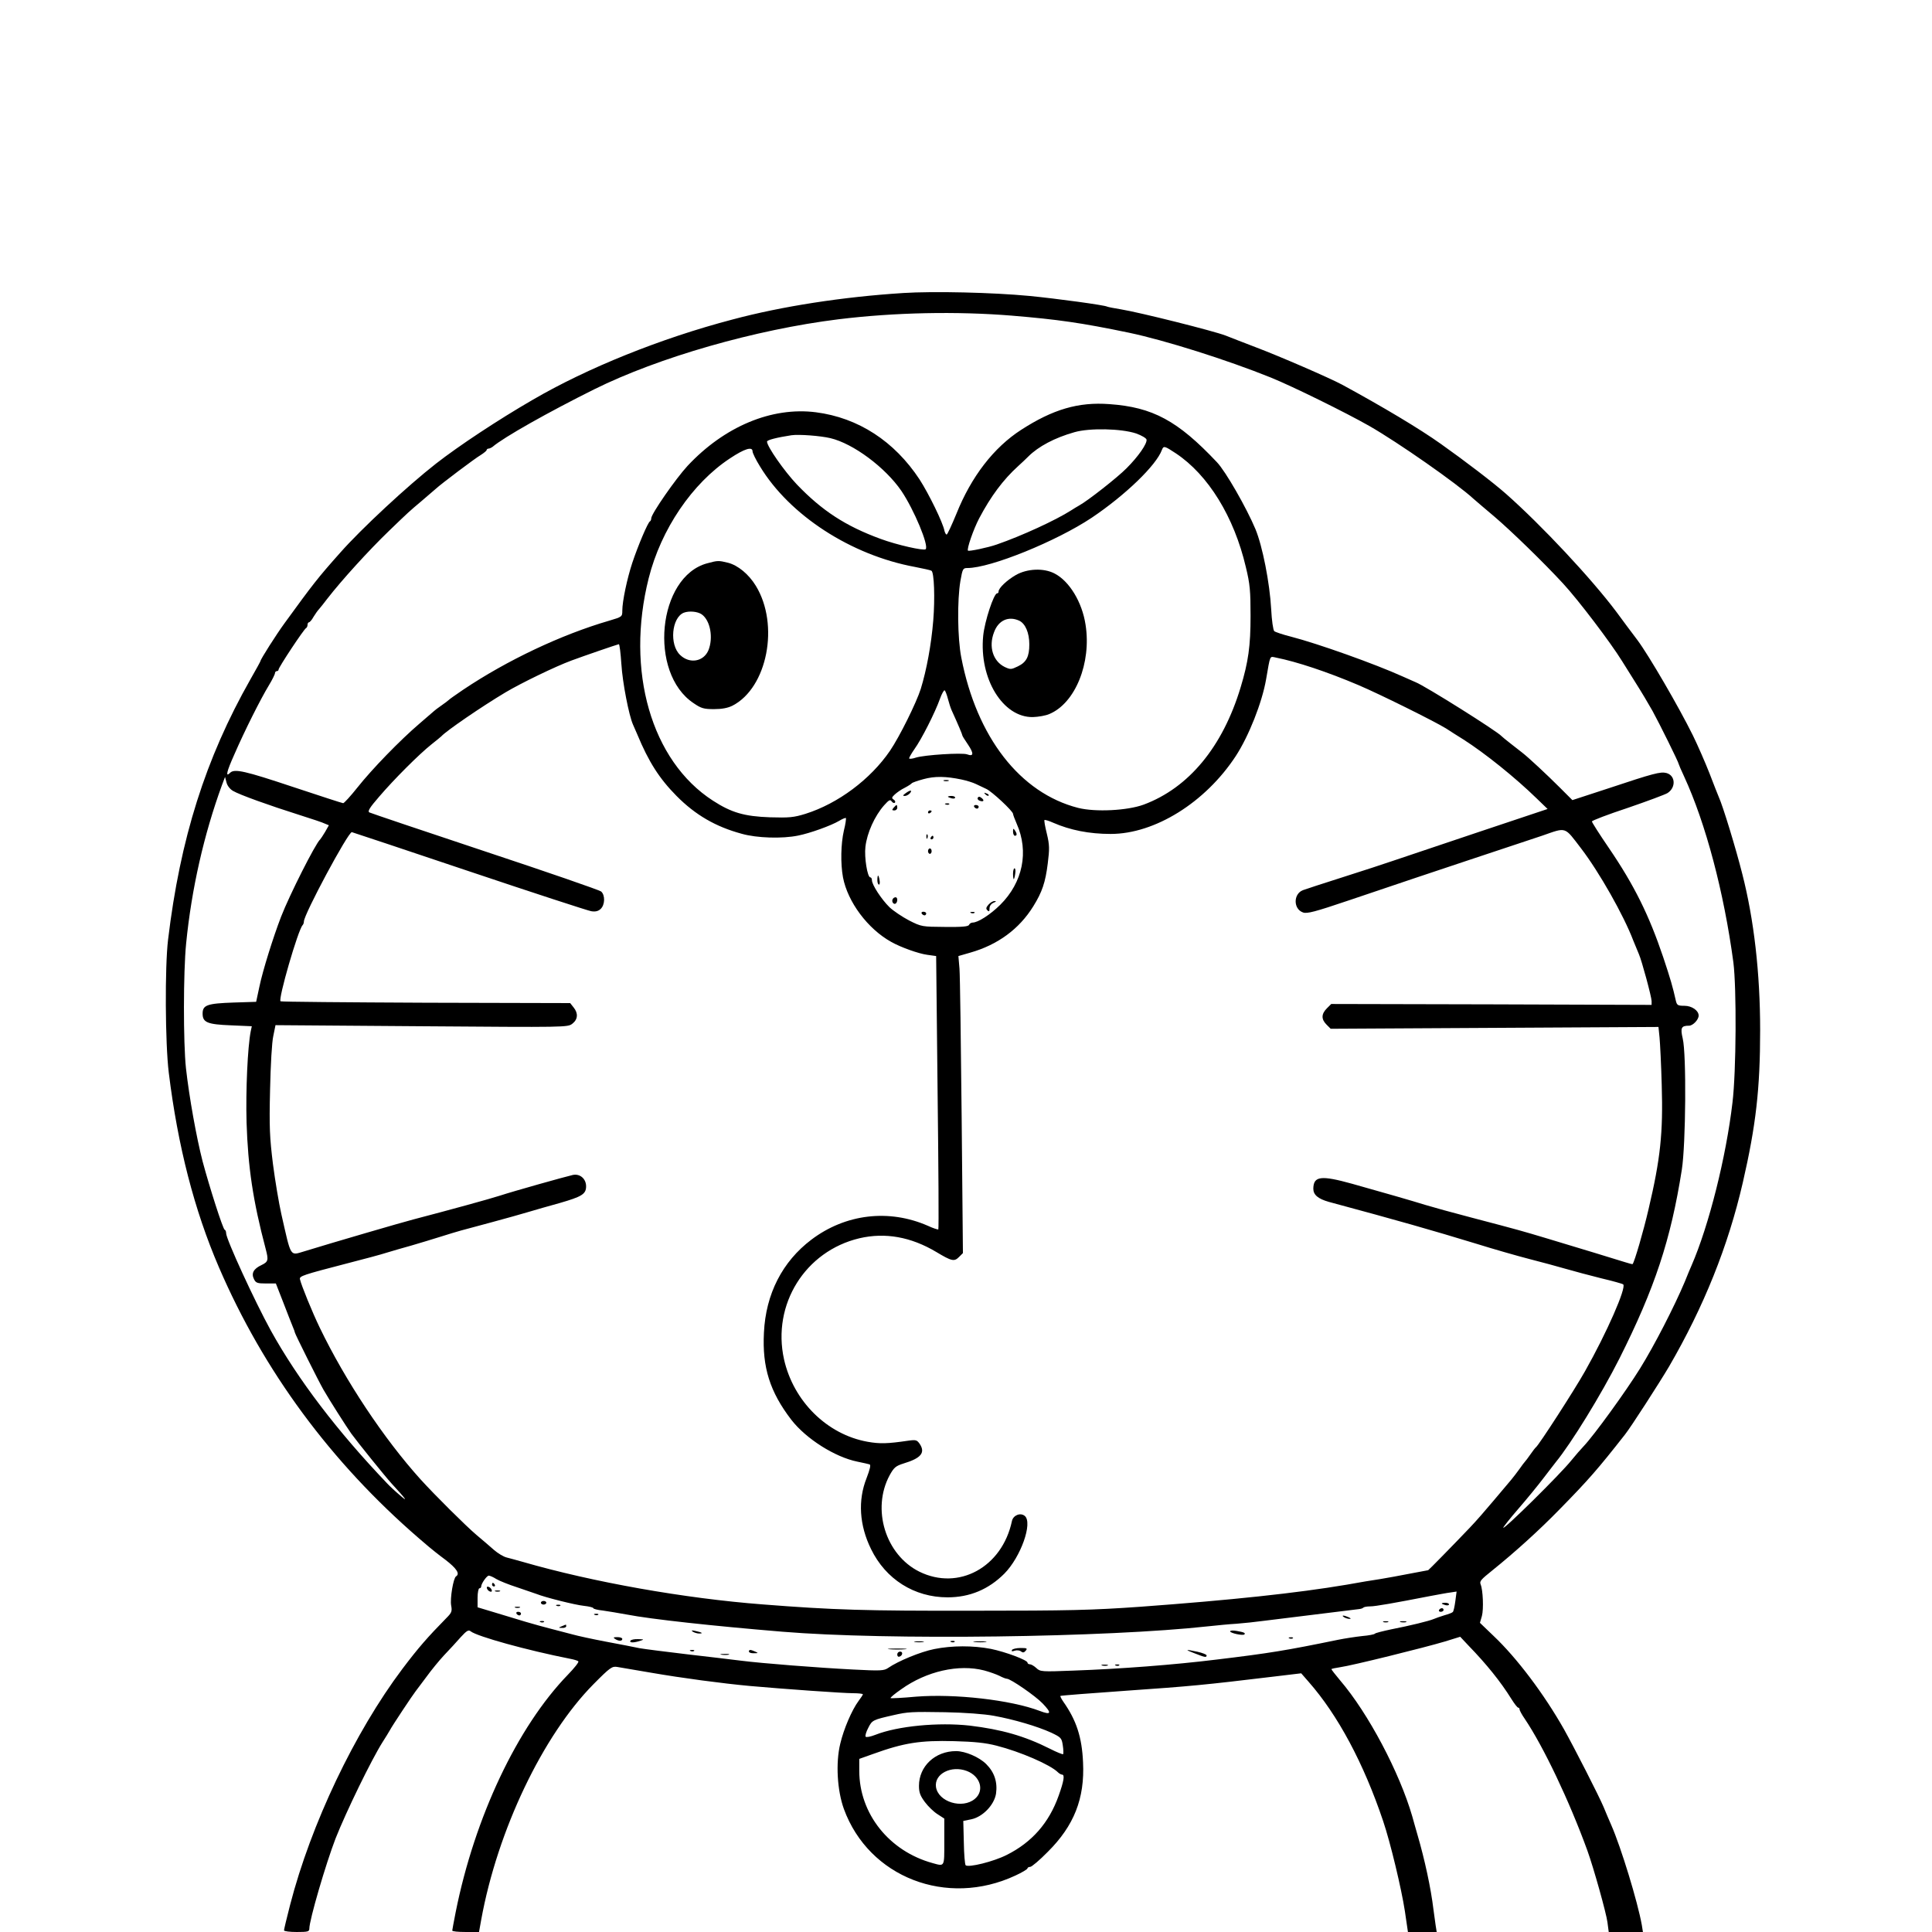 <?xml version="1.0" standalone="no"?>
<!DOCTYPE svg PUBLIC "-//W3C//DTD SVG 20010904//EN"
 "http://www.w3.org/TR/2001/REC-SVG-20010904/DTD/svg10.dtd">
<svg version="1.0" xmlns="http://www.w3.org/2000/svg"
 width="1068pt" height="1068pt" viewBox="0 0 1068 1068"
 preserveAspectRatio="xMidYMid meet">
<g transform="translate(0,1068) scale(0.1,-0.1)"
fill="#000000" stroke="none">
<path d="M4990 9060 c-330 -21 -667 -73 -940 -146 -397 -104 -803 -268 -1105
-444 -192 -111 -408 -254 -535 -353 -155 -121 -413 -360 -530 -493 -123 -138
-150 -173 -307 -389 -46 -63 -133 -200 -133 -209 0 -2 -25 -48 -56 -102 -248
-437 -388 -880 -455 -1439 -18 -150 -16 -572 4 -735 50 -406 141 -759 277
-1075 247 -574 620 -1079 1105 -1498 17 -14 41 -35 55 -47 14 -12 55 -45 93
-73 61 -47 81 -77 58 -91 -15 -9 -34 -123 -27 -161 6 -32 3 -40 -26 -69 -104
-106 -155 -164 -244 -282 -264 -351 -505 -858 -620 -1303 -19 -73 -34 -137
-34 -142 0 -5 32 -9 70 -9 62 0 70 2 70 19 0 47 91 358 145 498 58 147 198
435 260 533 16 25 34 54 40 65 13 25 126 195 142 215 6 8 33 44 60 80 26 36
70 90 98 120 29 30 70 75 92 100 33 36 43 42 55 32 35 -28 312 -105 551 -152
21 -4 41 -10 44 -14 4 -4 -22 -37 -58 -74 -279 -288 -515 -787 -620 -1312 -10
-52 -19 -98 -19 -102 0 -5 33 -8 74 -8 l74 0 12 67 c90 495 341 1020 621 1303
93 94 103 100 132 95 18 -3 100 -17 182 -31 179 -31 399 -60 550 -74 190 -17
515 -40 571 -40 30 0 54 -3 54 -6 0 -3 -11 -20 -24 -37 -37 -50 -82 -155 -101
-236 -26 -106 -17 -259 20 -361 138 -378 569 -545 948 -368 37 17 67 35 67 40
0 4 7 8 15 8 8 0 52 37 97 83 145 144 205 295 195 495 -6 139 -37 233 -109
335 -11 16 -18 30 -16 32 2 2 168 15 368 29 347 24 431 32 804 77 l159 19 41
-47 c161 -183 304 -449 412 -770 40 -118 101 -373 120 -497 l17 -116 80 0 79
0 -6 38 c-3 20 -8 60 -12 87 -14 117 -48 275 -89 415 -7 25 -20 69 -28 99 -70
242 -243 570 -399 752 -26 31 -48 59 -48 62 0 2 23 7 50 11 60 8 461 107 578
142 l84 26 46 -49 c99 -102 178 -200 237 -295 17 -27 33 -48 38 -48 4 0 7 -4
7 -9 0 -6 13 -30 29 -53 103 -153 246 -453 346 -728 34 -94 105 -347 111 -397
l7 -53 94 0 95 0 -6 38 c-23 129 -115 430 -169 553 -13 30 -32 74 -42 99 -26
62 -161 326 -219 430 -111 196 -261 395 -390 517 l-75 72 11 38 c10 37 6 143
-7 174 -7 18 0 26 66 79 123 99 257 220 370 336 160 163 213 224 362 414 32
40 191 287 243 375 193 332 327 666 408 1017 73 317 96 520 96 843 0 315 -34
612 -99 865 -35 139 -107 375 -130 425 -5 11 -28 70 -51 130 -24 61 -65 155
-92 210 -78 158 -244 443 -306 526 -32 42 -84 112 -117 157 -138 184 -413 478
-610 652 -70 62 -230 184 -360 276 -118 84 -319 204 -545 327 -71 38 -345 157
-480 208 -58 22 -132 51 -165 64 -68 26 -475 128 -579 145 -38 6 -72 13 -76
15 -13 8 -276 44 -430 59 -199 19 -527 27 -700 16z m605 -125 c252 -21 380
-39 645 -94 200 -42 542 -150 785 -248 123 -50 415 -194 545 -268 159 -91 484
-318 575 -402 11 -10 63 -54 115 -98 93 -79 273 -254 380 -370 86 -93 264
-328 327 -430 7 -11 39 -63 72 -115 33 -52 76 -124 96 -160 37 -67 145 -285
145 -294 0 -2 13 -33 30 -69 119 -258 220 -639 272 -1027 18 -142 16 -602 -5
-775 -35 -300 -130 -679 -226 -900 -5 -11 -22 -51 -37 -89 -58 -138 -169 -354
-248 -481 -78 -126 -254 -369 -312 -430 -16 -17 -46 -51 -66 -76 -63 -79 -378
-389 -378 -374 0 4 37 51 83 104 46 53 109 130 140 171 32 41 61 80 67 87 86
105 251 373 352 573 196 390 284 657 345 1044 22 140 26 638 5 725 -14 60 -8
71 35 71 21 0 53 33 53 56 0 28 -38 54 -78 54 -37 0 -42 3 -48 28 -17 76 -29
118 -70 241 -78 231 -159 396 -300 603 -52 76 -94 142 -94 147 0 5 89 39 198
75 108 37 207 74 220 82 48 31 44 98 -7 111 -32 8 -71 -2 -317 -84 l-202 -66
-69 69 c-72 72 -175 168 -209 194 -10 8 -39 31 -64 50 -25 19 -47 38 -50 41
-21 25 -423 278 -475 298 -5 2 -37 16 -70 31 -155 70 -469 182 -620 221 -44
11 -85 25 -91 30 -6 5 -14 60 -17 121 -8 146 -48 349 -87 443 -49 117 -165
320 -213 370 -217 230 -355 304 -594 321 -172 13 -313 -29 -488 -142 -152 -98
-276 -259 -358 -464 -26 -63 -50 -115 -54 -115 -4 0 -9 9 -12 20 -8 45 -87
206 -138 285 -139 211 -339 341 -573 371 -244 31 -505 -78 -709 -296 -65 -70
-201 -266 -201 -290 0 -7 -3 -15 -7 -17 -11 -4 -66 -134 -98 -230 -28 -85 -55
-211 -55 -264 0 -33 -1 -34 -72 -55 -265 -77 -565 -219 -808 -382 -41 -28 -77
-53 -80 -57 -3 -3 -21 -17 -40 -30 -19 -13 -37 -27 -40 -30 -3 -3 -39 -34 -80
-69 -109 -93 -264 -253 -344 -354 -38 -48 -74 -87 -79 -87 -5 0 -130 41 -278
90 -264 88 -323 102 -347 78 -27 -27 -20 5 24 103 56 129 145 306 190 380 19
31 34 62 34 68 0 6 5 11 10 11 6 0 10 4 10 9 0 12 141 225 152 229 4 2 8 10 8
18 0 8 4 14 8 14 4 0 16 13 25 30 10 16 23 35 30 42 7 8 28 34 46 58 79 102
230 268 340 374 111 107 111 107 181 166 35 30 70 60 78 67 30 28 220 171 250
188 17 11 32 23 32 27 0 4 5 8 10 8 6 0 16 5 23 10 62 53 307 191 562 318 357
177 891 330 1350 387 311 38 652 45 960 20z m685 -651 c31 -11 56 -26 58 -34
4 -22 -45 -93 -110 -158 -50 -51 -216 -181 -262 -206 -11 -6 -32 -19 -46 -28
-83 -53 -271 -140 -410 -188 -48 -17 -154 -39 -159 -34 -8 8 30 118 62 179 64
121 132 213 216 289 19 17 43 40 55 52 56 56 146 104 256 135 84 24 258 20
340 -7z m-1690 -26 c127 -30 304 -162 393 -292 70 -104 153 -303 134 -322 -10
-10 -160 24 -249 57 -194 71 -324 156 -463 301 -70 74 -165 210 -165 237 0 9
57 23 135 35 41 6 160 -3 215 -16z m1910 -84 c179 -119 322 -351 387 -629 23
-94 26 -133 26 -270 0 -165 -12 -253 -55 -395 -99 -328 -286 -555 -536 -648
-90 -33 -266 -42 -362 -18 -321 82 -561 391 -646 831 -21 107 -23 316 -5 423
12 68 14 72 39 72 128 0 492 148 687 278 186 125 357 290 388 375 9 24 15 22
77 -19z m-2340 11 c0 -9 18 -46 41 -83 164 -271 504 -491 857 -556 46 -9 87
-18 91 -21 15 -9 20 -152 10 -275 -11 -134 -37 -274 -69 -378 -24 -76 -117
-264 -170 -342 -108 -158 -287 -292 -468 -349 -65 -20 -89 -22 -195 -19 -143
5 -214 26 -316 92 -341 220 -484 718 -355 1230 68 270 241 525 449 662 81 54
125 67 125 39z m-725 -1176 c6 -102 42 -285 64 -334 5 -11 16 -36 24 -55 63
-152 122 -244 217 -340 104 -105 216 -170 360 -209 84 -24 225 -28 312 -10 66
13 182 55 226 81 18 11 35 18 38 16 2 -3 -2 -34 -11 -69 -17 -74 -19 -183 -5
-259 26 -136 137 -285 267 -357 53 -30 152 -65 198 -71 l50 -7 8 -753 c5 -415
7 -756 4 -758 -2 -2 -28 6 -58 20 -215 94 -455 66 -644 -77 -160 -121 -252
-300 -262 -514 -10 -191 33 -327 151 -481 82 -106 242 -207 366 -232 30 -6 60
-13 67 -15 8 -3 2 -27 -17 -77 -48 -121 -40 -259 25 -391 81 -167 239 -267
423 -267 123 0 227 44 314 131 91 92 158 281 113 319 -24 20 -64 4 -71 -28
-54 -256 -295 -387 -512 -280 -187 93 -265 346 -164 533 24 43 33 51 77 65 96
29 121 59 90 107 -16 23 -21 25 -64 19 -115 -17 -158 -18 -225 -6 -224 40
-410 224 -462 456 -67 303 117 598 417 669 142 33 284 8 425 -76 85 -51 99
-54 125 -28 l22 22 -7 751 c-4 413 -9 783 -12 821 l-6 70 66 19 c151 43 270
130 348 256 49 79 67 132 80 237 10 80 10 102 -5 164 -10 40 -16 74 -13 76 2
2 24 -4 48 -15 94 -41 199 -62 318 -62 244 0 523 174 691 430 72 110 146 297
168 425 24 138 19 127 54 120 116 -23 284 -79 456 -152 118 -50 422 -201 485
-240 22 -15 66 -42 96 -61 119 -76 286 -210 405 -326 l60 -58 -380 -127 c-209
-70 -420 -141 -470 -158 -49 -17 -178 -59 -285 -93 -107 -34 -205 -66 -218
-71 -53 -21 -53 -104 1 -123 22 -8 65 3 254 67 367 124 385 130 673 226 151
50 328 109 394 131 138 48 122 53 217 -71 100 -131 235 -369 288 -509 12 -30
26 -64 31 -75 15 -33 70 -236 70 -259 l0 -21 -885 3 -886 2 -24 -24 c-31 -31
-32 -60 -2 -90 l23 -23 906 5 906 5 6 -59 c3 -32 9 -150 12 -262 8 -265 -7
-407 -73 -687 -28 -121 -77 -289 -88 -303 -1 -1 -22 4 -46 12 -48 15 -247 76
-434 132 -134 40 -143 43 -410 113 -104 27 -219 59 -255 70 -74 23 -230 68
-405 117 -173 48 -214 43 -215 -27 0 -34 26 -56 86 -73 386 -104 568 -156 814
-231 96 -30 229 -68 295 -85 66 -17 156 -41 200 -54 44 -13 132 -36 195 -52
63 -15 118 -30 123 -34 19 -17 -91 -268 -211 -480 -59 -105 -255 -408 -271
-420 -4 -3 -18 -21 -31 -40 -13 -19 -27 -37 -30 -40 -3 -3 -17 -21 -30 -40
-14 -19 -34 -46 -46 -60 -12 -14 -55 -65 -97 -115 -41 -49 -100 -117 -132
-150 -98 -103 -228 -235 -230 -235 -2 0 -47 -9 -101 -19 -55 -11 -128 -24
-164 -30 -36 -5 -119 -19 -185 -31 -279 -47 -637 -85 -1140 -122 -269 -19
-391 -22 -930 -22 -589 -1 -766 4 -1160 35 -430 33 -938 123 -1325 235 -30 9
-70 19 -88 24 -18 4 -49 23 -70 41 -21 19 -65 56 -98 84 -58 49 -231 221 -309
307 -203 225 -415 544 -557 838 -42 87 -102 234 -110 269 -3 17 18 24 257 86
94 24 195 51 225 61 30 9 91 27 135 39 44 13 118 35 165 50 96 30 96 30 280
79 74 20 164 45 200 56 36 11 114 33 175 50 121 35 145 49 145 92 0 42 -34 71
-73 63 -44 -10 -329 -90 -402 -114 -55 -18 -281 -80 -480 -132 -69 -18 -446
-128 -602 -176 -82 -24 -72 -39 -128 207 -13 58 -34 182 -46 275 -18 146 -21
203 -16 410 3 138 10 265 18 299 l12 59 808 -6 c803 -6 807 -6 833 14 31 24
33 58 7 90 l-19 24 -797 2 c-438 2 -800 5 -804 8 -15 9 97 396 122 421 4 4 7
13 7 20 0 39 244 494 265 494 2 0 293 -97 647 -216 354 -119 658 -218 676
-221 23 -4 39 0 52 12 25 23 26 77 3 97 -10 8 -299 108 -643 222 -343 114
-630 211 -638 215 -11 6 1 26 54 87 82 96 221 235 289 289 28 22 52 42 55 45
27 30 224 165 355 243 84 50 275 143 365 176 73 27 242 85 261 90 4 0 10 -49
14 -110z m1805 -192 c6 -23 15 -51 20 -62 37 -81 60 -136 60 -141 0 -3 14 -25
31 -50 33 -49 32 -68 -5 -54 -27 10 -235 -3 -283 -18 -17 -6 -34 -8 -37 -5 -2
3 11 26 29 52 39 54 114 202 141 278 10 28 22 49 26 47 4 -3 12 -24 18 -47z
m75 -446 c28 -6 64 -17 80 -25 17 -8 42 -20 57 -27 31 -14 148 -123 148 -138
0 -4 9 -29 20 -54 69 -155 34 -325 -91 -449 -56 -55 -123 -98 -153 -98 -8 0
-16 -6 -19 -12 -3 -10 -38 -13 -133 -12 -127 1 -130 1 -199 36 -38 20 -87 53
-108 73 -44 43 -97 124 -97 149 0 9 -4 16 -9 16 -16 0 -34 111 -27 169 9 77
51 170 103 229 27 30 34 34 42 22 6 -8 13 -11 18 -7 4 5 1 12 -7 17 -12 8 -11
12 6 28 12 11 36 28 55 37 19 10 36 21 39 25 3 4 32 14 65 23 62 17 123 16
210 -2z m-4027 -63 c35 -21 202 -81 367 -133 66 -21 130 -42 141 -48 l22 -9
-21 -37 c-12 -20 -24 -38 -27 -41 -26 -23 -169 -306 -216 -427 -45 -117 -102
-300 -120 -387 l-18 -84 -125 -4 c-146 -5 -171 -14 -171 -61 0 -49 26 -60 158
-65 l114 -5 -6 -28 c-17 -87 -28 -325 -23 -504 8 -247 35 -432 106 -700 16
-61 14 -70 -23 -88 -45 -21 -58 -46 -42 -78 10 -21 19 -24 66 -24 l55 0 41
-105 c22 -58 46 -118 52 -133 7 -16 12 -30 12 -33 0 -7 132 -271 158 -316 32
-56 127 -205 154 -243 34 -47 189 -239 222 -275 82 -89 95 -108 46 -65 -25 21
-56 50 -70 65 -275 288 -493 574 -643 845 -90 164 -247 505 -247 538 0 9 -3
17 -8 19 -10 4 -84 236 -122 378 -34 132 -74 354 -92 515 -15 139 -15 532 1
690 30 302 98 601 198 875 l17 45 8 -30 c4 -18 20 -38 36 -47z m1456 -4357
c17 -10 69 -31 116 -46 47 -16 94 -32 105 -36 47 -19 214 -61 263 -66 28 -3
52 -9 52 -13 0 -4 24 -10 53 -13 28 -4 88 -14 132 -22 134 -26 474 -63 860
-95 578 -48 1793 -32 2355 30 47 5 117 12 155 14 39 3 106 10 150 16 99 12
504 62 527 65 10 1 21 4 24 8 4 4 21 7 38 7 29 0 136 19 331 57 44 8 95 18
114 20 l33 5 -7 -53 c-4 -30 -10 -57 -14 -60 -3 -4 -24 -12 -46 -18 -22 -7
-49 -16 -60 -21 -26 -11 -128 -36 -235 -57 -47 -10 -87 -20 -90 -24 -3 -4 -34
-10 -70 -13 -36 -4 -96 -13 -135 -21 -282 -58 -378 -74 -670 -109 -234 -29
-536 -52 -792 -61 -175 -7 -183 -6 -204 14 -13 12 -29 21 -36 21 -7 0 -13 4
-13 9 0 14 -120 59 -202 76 -99 19 -215 19 -314 -1 -75 -15 -199 -66 -254
-104 -23 -16 -41 -17 -195 -9 -195 10 -502 34 -620 49 -44 6 -177 21 -295 35
-118 14 -237 29 -265 34 -27 6 -111 22 -185 36 -74 14 -157 32 -185 40 -27 7
-79 21 -115 30 -36 9 -101 27 -145 40 -44 13 -122 37 -172 52 l-93 28 0 53 c0
28 5 52 10 52 6 0 10 5 10 10 0 16 31 60 42 60 6 0 25 -8 42 -19z m2696 -505
c30 -8 69 -22 85 -30 17 -9 35 -16 41 -16 20 0 158 -95 197 -136 53 -55 48
-66 -15 -42 -160 61 -470 96 -684 79 -75 -7 -138 -10 -141 -8 -2 3 24 25 59
49 140 100 318 140 458 104z m55 -251 c110 -20 239 -58 316 -93 54 -26 58 -29
64 -70 4 -24 4 -46 2 -49 -3 -2 -36 11 -73 30 -141 71 -269 107 -444 128 -172
19 -397 -2 -521 -51 -28 -11 -51 -15 -54 -10 -3 5 3 27 15 49 21 42 25 44 140
70 78 18 101 19 285 16 106 -2 217 -10 270 -20z m14 -165 c130 -33 297 -105
339 -147 7 -7 18 -13 23 -13 16 0 10 -36 -19 -117 -53 -149 -147 -257 -287
-327 -73 -37 -211 -71 -227 -57 -4 4 -9 60 -10 126 l-3 119 44 9 c63 13 127
79 137 142 9 64 -9 118 -54 163 -39 39 -116 72 -167 72 -116 0 -205 -84 -205
-192 0 -37 7 -55 33 -90 18 -24 49 -54 70 -67 l37 -24 0 -129 c0 -140 3 -136
-65 -117 -240 66 -405 273 -405 510 l0 66 73 26 c174 63 263 77 452 72 111 -3
172 -9 234 -25z m-164 -140 c75 -29 98 -109 44 -154 -69 -58 -203 -17 -215 66
-10 72 84 121 171 88z"/>
<path d="M5615 7501 c-50 -29 -95 -72 -95 -91 0 -6 -3 -10 -8 -10 -18 0 -69
-154 -77 -235 -23 -237 109 -452 275 -449 30 1 71 8 91 17 143 60 233 282 200
493 -19 126 -90 242 -172 284 -60 31 -151 27 -214 -9z m19 -252 c34 -16 56
-67 56 -131 0 -68 -16 -99 -64 -122 -36 -17 -40 -18 -72 -3 -65 32 -90 112
-59 192 24 66 80 91 139 64z"/>
<path d="M3909 7566 c-274 -74 -326 -606 -75 -773 42 -29 57 -33 113 -33 43 0
76 6 102 19 193 99 261 448 129 663 -39 64 -99 113 -153 127 -53 13 -57 13
-116 -3z m-30 -282 c48 -34 65 -130 37 -199 -27 -63 -104 -76 -156 -26 -61 57
-47 207 20 234 29 11 76 7 99 -9z"/>
<path d="M5218 6363 c6 -2 18 -2 25 0 6 3 1 5 -13 5 -14 0 -19 -2 -12 -5z"/>
<path d="M5006 6295 c-16 -12 -17 -15 -4 -15 8 0 21 7 28 15 16 19 1 19 -24 0z"/>
<path d="M5447 6289 c7 -7 15 -10 18 -7 3 3 -2 9 -12 12 -14 6 -15 5 -6 -5z"/>
<path d="M5240 6276 c0 -2 9 -6 20 -9 11 -3 20 -1 20 4 0 5 -9 9 -20 9 -11 0
-20 -2 -20 -4z"/>
<path d="M5405 6270 c-3 -5 1 -13 10 -16 22 -9 29 1 11 15 -10 8 -16 9 -21 1z"/>
<path d="M5228 6233 c7 -3 16 -2 19 1 4 3 -2 6 -13 5 -11 0 -14 -3 -6 -6z"/>
<path d="M4940 6215 c-10 -12 -10 -15 4 -15 9 0 16 7 16 15 0 8 -2 15 -4 15
-2 0 -9 -7 -16 -15z"/>
<path d="M5385 6220 c3 -5 10 -10 16 -10 5 0 9 5 9 10 0 6 -7 10 -16 10 -8 0
-12 -4 -9 -10z"/>
<path d="M5130 6189 c0 -5 5 -7 10 -4 6 3 10 8 10 11 0 2 -4 4 -10 4 -5 0 -10
-5 -10 -11z"/>
<path d="M5600 6083 c0 -13 5 -23 10 -23 13 0 13 11 0 30 -8 12 -10 11 -10 -7z"/>
<path d="M5121 6054 c0 -11 3 -14 6 -6 3 7 2 16 -1 19 -3 4 -6 -2 -5 -13z"/>
<path d="M5145 6050 c-3 -5 -1 -10 4 -10 6 0 11 5 11 10 0 6 -2 10 -4 10 -3 0
-8 -4 -11 -10z"/>
<path d="M5130 5975 c0 -8 5 -15 10 -15 6 0 10 7 10 15 0 8 -4 15 -10 15 -5 0
-10 -7 -10 -15z"/>
<path d="M5600 5850 c0 -16 2 -30 4 -30 2 0 6 14 8 30 3 17 1 30 -4 30 -4 0
-8 -13 -8 -30z"/>
<path d="M4850 5815 c0 -14 4 -25 9 -25 4 0 6 11 3 25 -2 14 -6 25 -8 25 -2 0
-4 -11 -4 -25z"/>
<path d="M4935 5710 c-8 -13 4 -32 16 -25 12 8 12 35 0 35 -6 0 -13 -4 -16
-10z"/>
<path d="M5465 5680 c-14 -16 -16 -23 -7 -32 9 -9 12 -7 12 10 0 14 9 26 23
32 14 6 16 9 6 9 -9 1 -24 -8 -34 -19z"/>
<path d="M5095 5630 c3 -5 10 -10 16 -10 5 0 9 5 9 10 0 6 -7 10 -16 10 -8 0
-12 -4 -9 -10z"/>
<path d="M5368 5633 c7 -3 16 -2 19 1 4 3 -2 6 -13 5 -11 0 -14 -3 -6 -6z"/>
<path d="M2720 1920 c0 -5 5 -10 11 -10 5 0 7 5 4 10 -3 6 -8 10 -11 10 -2 0
-4 -4 -4 -10z"/>
<path d="M2692 1899 c2 -7 10 -15 17 -17 8 -3 12 1 9 9 -2 7 -10 15 -17 17 -8
3 -12 -1 -9 -9z"/>
<path d="M2738 1883 c6 -2 18 -2 25 0 6 3 1 5 -13 5 -14 0 -19 -2 -12 -5z"/>
<path d="M2990 1820 c0 -5 7 -10 15 -10 8 0 15 5 15 10 0 6 -7 10 -15 10 -8 0
-15 -4 -15 -10z"/>
<path d="M7970 1816 c0 -2 9 -6 20 -9 11 -3 20 -1 20 4 0 5 -9 9 -20 9 -11 0
-20 -2 -20 -4z"/>
<path d="M3078 1803 c7 -3 16 -2 19 1 4 3 -2 6 -13 5 -11 0 -14 -3 -6 -6z"/>
<path d="M2848 1793 c6 -2 18 -2 25 0 6 3 1 5 -13 5 -14 0 -19 -2 -12 -5z"/>
<path d="M7955 1780 c-3 -5 1 -10 9 -10 9 0 16 5 16 10 0 6 -4 10 -9 10 -6 0
-13 -4 -16 -10z"/>
<path d="M2855 1760 c3 -5 10 -10 16 -10 5 0 9 5 9 10 0 6 -7 10 -16 10 -8 0
-12 -4 -9 -10z"/>
<path d="M3288 1753 c7 -3 16 -2 19 1 4 3 -2 6 -13 5 -11 0 -14 -3 -6 -6z"/>
<path d="M7430 1740 c8 -5 22 -9 30 -9 10 0 8 3 -5 9 -27 12 -43 12 -25 0z"/>
<path d="M2988 1713 c7 -3 16 -2 19 1 4 3 -2 6 -13 5 -11 0 -14 -3 -6 -6z"/>
<path d="M7648 1713 c6 -2 18 -2 25 0 6 3 1 5 -13 5 -14 0 -19 -2 -12 -5z"/>
<path d="M7743 1713 c9 -2 23 -2 30 0 6 3 -1 5 -18 5 -16 0 -22 -2 -12 -5z"/>
<path d="M3105 1690 c-19 -8 -19 -9 3 -9 12 -1 22 4 22 9 0 6 -1 10 -2 9 -2 0
-12 -4 -23 -9z"/>
<path d="M3830 1660 c8 -5 24 -10 34 -10 26 0 18 6 -19 14 -22 5 -26 4 -15 -4z"/>
<path d="M6800 1662 c0 -10 71 -25 79 -17 7 8 -2 12 -41 19 -21 4 -38 3 -38
-2z"/>
<path d="M3400 1620 c20 -13 40 -13 40 0 0 6 -12 10 -27 10 -22 0 -25 -2 -13
-10z"/>
<path d="M7128 1623 c7 -3 16 -2 19 1 4 3 -2 6 -13 5 -11 0 -14 -3 -6 -6z"/>
<path d="M3485 1610 c-7 -12 19 -12 55 0 22 7 21 8 -12 9 -20 1 -40 -3 -43 -9z"/>
<path d="M5058 1603 c12 -2 32 -2 45 0 12 2 2 4 -23 4 -25 0 -35 -2 -22 -4z"/>
<path d="M5258 1603 c7 -3 16 -2 19 1 4 3 -2 6 -13 5 -11 0 -14 -3 -6 -6z"/>
<path d="M5388 1603 c18 -2 45 -2 60 0 15 2 0 4 -33 4 -33 0 -45 -2 -27 -4z"/>
<path d="M4918 1563 c23 -2 61 -2 85 0 23 2 4 4 -43 4 -47 0 -66 -2 -42 -4z"/>
<path d="M5594 1559 c-4 -8 1 -9 15 -4 12 4 28 2 35 -4 10 -8 17 -7 26 4 11
13 7 15 -28 15 -23 0 -44 -5 -48 -11z"/>
<path d="M3818 1553 c7 -3 16 -2 19 1 4 3 -2 6 -13 5 -11 0 -14 -3 -6 -6z"/>
<path d="M4140 1550 c0 -5 12 -10 28 -9 24 0 25 1 7 9 -27 12 -35 12 -35 0z"/>
<path d="M6605 1540 c56 -22 65 -24 65 -11 0 5 -23 14 -50 20 -70 15 -73 13
-15 -9z"/>
<path d="M4960 1534 c0 -9 5 -14 12 -12 18 6 21 28 4 28 -9 0 -16 -7 -16 -16z"/>
<path d="M3988 1533 c12 -2 30 -2 40 0 9 3 -1 5 -23 4 -22 0 -30 -2 -17 -4z"/>
<path d="M6093 1473 c9 -2 23 -2 30 0 6 3 -1 5 -18 5 -16 0 -22 -2 -12 -5z"/>
<path d="M6168 1473 c7 -3 16 -2 19 1 4 3 -2 6 -13 5 -11 0 -14 -3 -6 -6z"/>
</g>
</svg>
